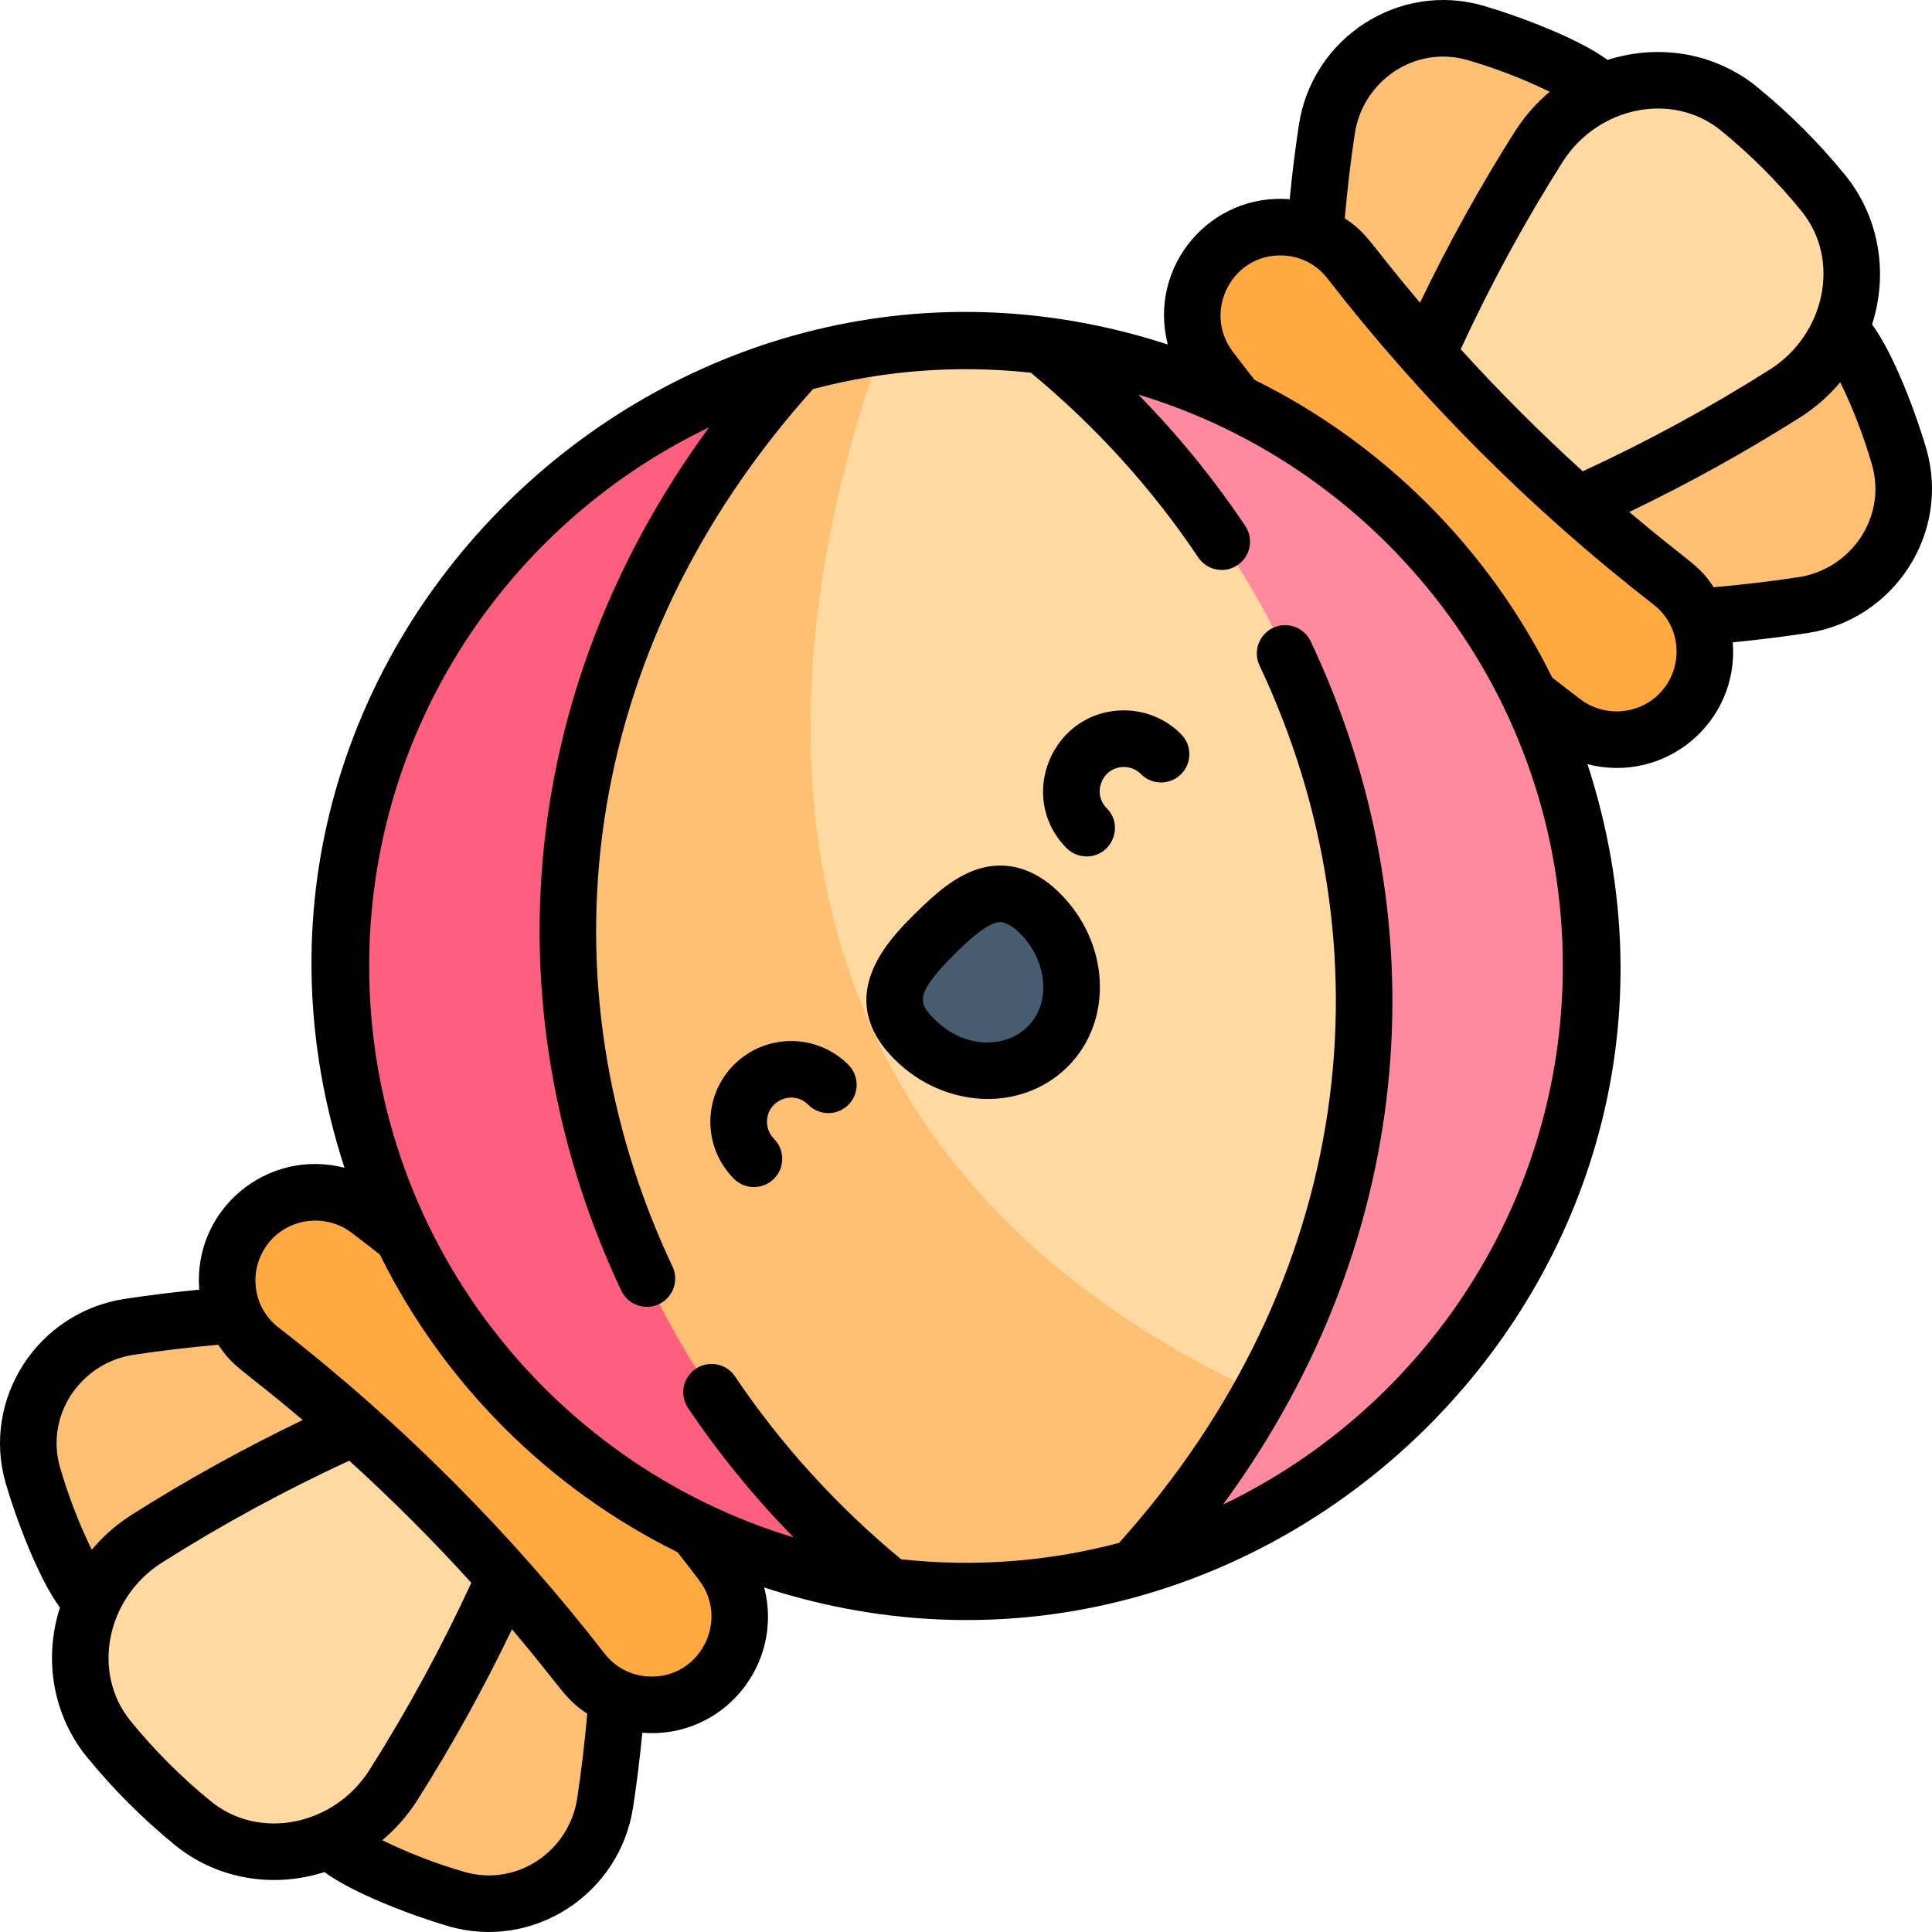 <svg id="Layer_1" enable-background="new 0 0 511.942 511.942" viewBox="0 0 511.942 511.942" xmlns="http://www.w3.org/2000/svg"><g><g><g fill="#fdc072"><path d="m24.433 424.496c-6.695-6.919-13.002-24.213-15.695-33.457-5.269-18.089 6.848-36.613 25.474-39.446 9.237-1.405 18.525-2.451 27.847-3.135 25.77 9.27 46.958 24.025 46.519 38.096-.537 17.198-33.472 36.435-84.145 37.942z"/><path d="m87.446 487.509c6.931 6.708 24.196 12.997 33.457 15.695 18.089 5.269 36.613-6.848 39.446-25.474 1.405-9.237 2.45-18.525 3.134-27.847-12.287-32.012-30.63-56.276-45.351-54.589-16.935 1.941-32.882 38.669-30.686 92.215z"/><path d="m424.496 24.433c-6.931-6.708-24.196-12.997-33.457-15.695-18.089-5.269-36.613 6.848-39.446 25.474-1.405 9.237-2.45 18.525-3.134 27.847 2.724 7.894 23.173 65.959 43.092 64.201 16.286-1.436 29.47-42.619 32.945-101.827z"/></g><path d="m133.76 418.051c-8.504 18.994-18.371 37.361-29.526 54.967-11.74 18.53-36.745 23.441-53.094 10.109-8.179-6.669-15.657-14.147-22.326-22.326-13.331-16.348-8.421-41.354 10.109-53.093 17.601-11.151 35.968-21.02 54.968-29.527 12.839-4.479 26.931-.647 35.08 9.37 10.733 13.195 5.091 29.666 4.789 30.5z" fill="#ffd9a0"/><path d="m487.509 87.446c6.709 6.934 12.996 24.193 15.695 33.457 5.269 18.089-6.848 36.613-25.474 39.446-9.237 1.405-18.525 2.451-27.847 3.135-42.273-20.845-64.761-52.464-58.718-68.189 6.265-16.306 47.004-25.411 96.344-7.849z" fill="#fdc072"/><path d="m184.451 405.432c2.312 2.917 4.59 5.863 6.835 8.835 7.035 9.317 6.164 22.387-2.091 30.642-9.923 9.923-26.322 8.936-34.921-2.155-24.673-31.826-53.261-60.413-85.087-85.087-11.091-8.598-12.078-24.997-2.155-34.921 8.255-8.255 21.325-9.127 30.642-2.092 11.441 8.642 1.387-.612 86.777 84.778z" fill="#ffa93f"/><path d="m418.051 133.76c18.994-8.504 37.361-18.371 54.967-29.526 18.53-11.74 23.44-36.745 10.109-53.094-6.669-8.179-14.147-15.657-22.326-22.326-16.349-13.331-41.354-8.421-53.094 10.109-11.151 17.601-21.02 35.968-29.526 54.968 2.331 20.925 17.938 37.761 39.87 39.869z" fill="#ffd9a0"/><path d="m414.268 191.286c9.317 7.035 22.387 6.164 30.642-2.091 9.923-9.923 8.936-26.322-2.155-34.921-31.826-24.673-60.414-53.261-85.087-85.087-8.598-11.091-24.997-12.078-34.92-2.155-8.255 8.255-9.127 21.325-2.091 30.642 2.245 2.973 4.523 5.918 6.835 8.835 85.383 85.384 75.349 76.147 86.776 84.777z" fill="#ffa93f"/><path d="m347.711 375.161c-282.51-46.46-113.89-283.37-113.89-283.37 14.74-1.976 29.085-1.876 42.38-.24 113.159 46.118 150.186 188.549 71.51 283.61z" fill="#ffd9a0"/><path d="m347.711 375.161c-13.08 15.8-28.93 29.53-47.14 40.38-21.065 5.882-43.185 7.494-64.83 4.85-127.992-67.116-143.311-238.705-24.37-323.99 7.43-2.08 14.96-3.6 22.45-4.61-23.73 65.23-55.54 214.42 113.89 283.37z" fill="#fdc072"/><path d="m235.741 420.391c-81.94-9.97-145.42-79.79-145.42-164.42 0-76.03 51.23-140.1 121.05-159.57-24.32 26.6-59 76.14-60.81 144.51-1.83 69.01 30.4 135.05 85.18 179.48z" fill="#ff5f7f"/><path d="m421.621 255.971c0 76.03-51.23 140.1-121.05 159.57 93.301-102.048 74.618-243.704-24.37-323.99 81.94 9.97 145.42 79.79 145.42 164.42z" fill="#ff899f"/><path d="m275.671 242.121c-10.26-10.324-18.704-3.862-27.93 5.307s-15.742 17.572-5.482 27.896 26.057 11.261 35.283 2.092c9.227-9.168 8.389-24.971-1.871-35.295z" fill="#485c70"/></g><g><path d="m510.405 118.805c-2.671-9.17-8.641-25.16-14.343-32.823 4.568-14.316 1.466-29.049-7.122-39.581-6.973-8.552-14.845-16.425-23.398-23.399-10.538-8.594-25.276-11.687-39.582-7.122-7.666-5.705-23.648-11.669-32.822-14.342-22.388-6.521-45.436 8.4-48.958 31.547-.991 6.516-1.801 13.115-2.443 19.708-21-1.691-37.603 17.741-32.306 38.488-132.769-43.202-262.116 83.029-218.149 218.149-20.626-5.266-40.166 11.163-38.489 32.305-6.595.643-13.194 1.452-19.708 2.443-23.144 3.52-38.069 26.567-31.548 48.958 2.672 9.172 8.641 25.159 14.343 32.824-4.567 14.315-1.467 29.048 7.122 39.582 6.973 8.552 14.846 16.424 23.398 23.398 10.567 8.617 25.304 11.678 39.582 7.122 7.664 5.704 23.65 11.67 32.823 14.342 22.413 6.528 45.44-8.423 48.958-31.547.991-6.516 1.801-13.115 2.443-19.709 21.144 1.705 37.565-17.885 32.305-38.488 132.63 43.158 262.164-82.91 218.146-218.158 20.717 5.291 40.161-11.236 38.492-32.297 6.595-.643 13.194-1.452 19.708-2.443 23.144-3.519 38.069-26.566 31.548-48.957zm-54.343-84.179c7.77 6.335 14.92 13.486 21.253 21.253 10.695 13.116 6.113 32.88-8.311 42.019-15.878 10.06-32.545 19.116-49.598 26.989-11.299-10.254-22.098-21.052-32.352-32.352 7.873-17.052 16.929-33.72 26.989-49.599 9.293-14.666 29.094-18.849 42.019-8.31zm-97.053.714c2.103-13.822 15.882-23.493 29.933-19.401 7.445 2.168 14.732 4.981 21.712 8.373-3.579 2.999-6.723 6.559-9.282 10.597-9.224 14.56-17.63 29.764-25.098 45.315-13.83-16.346-13.689-18.221-19.939-22.379.655-7.52 1.542-15.068 2.674-22.505zm-343.069 353.602c-4.092-14.045 5.568-27.83 19.401-29.934 7.434-1.13 14.981-2.017 22.503-2.672 4.184 6.287 5.798 5.909 22.38 19.939-15.551 7.467-30.754 15.873-45.314 25.098-4.038 2.558-7.598 5.703-10.597 9.281-3.394-6.982-6.206-14.269-8.373-21.712zm39.94 88.373c-7.769-6.335-14.919-13.485-21.253-21.253-10.543-12.93-6.352-32.729 8.31-42.019 15.88-10.061 32.548-19.118 49.599-26.99 11.299 10.254 22.098 21.052 32.352 32.352-7.872 17.052-16.928 33.72-26.99 49.599-9.295 14.671-29.094 18.849-42.018 8.311zm97.053-.714c-2.103 13.822-15.882 23.493-29.933 19.401-7.445-2.168-14.732-4.981-21.712-8.373 3.579-2.999 6.723-6.56 9.281-10.598 9.226-14.56 17.631-29.763 25.099-45.314 13.791 16.299 13.689 18.221 19.939 22.379-.656 7.52-1.542 15.068-2.674 22.505zm32.367-57.814c8.101 10.729-.006 26.302-13.634 25.438-4.585-.289-8.657-2.443-11.465-6.065-24.705-31.866-53.912-61.217-86.42-86.419-7.673-5.948-8.047-17.089-1.445-23.69 5.563-5.564 14.513-6.17 20.818-1.409 2.514 1.898 5.024 3.841 7.496 5.787 16.883 34.159 44.704 61.979 78.862 78.863 1.962 2.491 3.908 5.004 5.788 7.495zm138.774-20.102c52.724-71.93 57.022-157.131 23.241-228.739-1.768-3.747-6.238-5.349-9.983-3.583-3.746 1.768-5.351 6.237-3.583 9.983 35.352 74.935 25.247 162.922-37.232 232.493-18.708 4.967-38.225 6.458-57.733 4.34-17.029-14.078-31.837-30.367-44.024-48.458-2.316-3.436-6.976-4.344-10.411-2.03s-4.344 6.975-2.03 10.41c8.248 12.243 17.619 23.709 28.001 34.289-65.015-19.638-112.496-80.084-112.496-151.42 0-62.833 36.835-117.221 90.043-142.715-52.724 71.93-57.022 157.131-23.241 228.739 1.766 3.745 6.233 5.35 9.983 3.583 3.746-1.768 5.351-6.237 3.583-9.983-35.352-74.935-25.247-162.922 37.232-232.493 18.708-4.966 38.224-6.458 57.733-4.34 17.183 14.206 32.101 30.656 44.347 48.938 2.306 3.442 6.963 4.364 10.405 2.058 3.441-2.305 4.362-6.964 2.058-10.405-8.33-12.435-17.815-24.073-28.342-34.8 65.013 19.639 112.493 80.084 112.493 151.419-.001 62.832-36.836 117.22-90.044 142.714zm115.532-214.795c-5.562 5.564-14.513 6.17-20.818 1.409-2.514-1.898-5.024-3.841-7.496-5.787-16.883-34.159-44.704-61.979-78.862-78.863-1.962-2.492-3.908-5.005-5.788-7.496-8.084-10.705-.023-26.291 13.633-25.438 4.586.289 8.658 2.443 11.466 6.065 24.948 32.178 54.241 61.472 86.42 86.419 7.672 5.95 8.046 17.091 1.445 23.691zm36.995-30.957c-7.434 1.13-14.981 2.017-22.503 2.672-4.184-6.288-5.8-5.911-22.38-19.939 15.552-7.468 30.755-15.873 45.313-25.098 4.039-2.558 7.599-5.703 10.598-9.282 3.393 6.981 6.205 14.269 8.373 21.712 4.092 14.046-5.568 27.831-19.401 29.935z"/><path d="m280.991 236.834c-8.464-8.517-16.626-8.239-21.981-6.505-5.787 1.873-10.804 6.063-16.556 11.779-6.591 6.55-22.025 21.888-5.516 38.503 6.979 7.023 16.048 10.589 24.838 10.589 17.078 0 30.574-13.518 29.627-31.395-.451-8.511-4.149-16.669-10.412-22.971zm-33.412 33.203c-4.117-4.143-5.478-6.432 5.449-17.29 2.515-2.5 8.476-8.418 12.022-8.418 3.414 0 10.889 7.127 11.374 16.269.805 15.207-17.13 21.23-28.845 9.439z"/><path d="m194.553 282.067c-8.393 8.339-8.435 21.878-.095 30.27 2.92 2.938 7.668 2.953 10.606.033s2.952-7.668.032-10.606c-1.205-1.213-1.866-2.824-1.861-4.534.019-5.655 6.911-8.554 10.946-4.494 2.92 2.938 7.669 2.953 10.606.033 2.938-2.919 2.953-7.668.034-10.606-8.317-8.372-21.897-8.415-30.268-.096z"/><path d="m297.867 188.235c-19.052 0-28.627 23.028-15.25 36.491 1.466 1.476 3.393 2.214 5.32 2.214 6.621 0 10.025-8.053 5.32-12.786-3.995-4.021-1.127-10.919 4.542-10.919 1.718 0 3.333.671 4.543 1.89 2.92 2.938 7.669 2.953 10.606.033 2.938-2.919 2.953-7.668.034-10.606-4.029-4.056-9.397-6.299-15.115-6.317z"/></g></g><g/><g/><g/><g/><g/><g/><g/><g/><g/><g/><g/><g/><g/><g/><g/></svg>